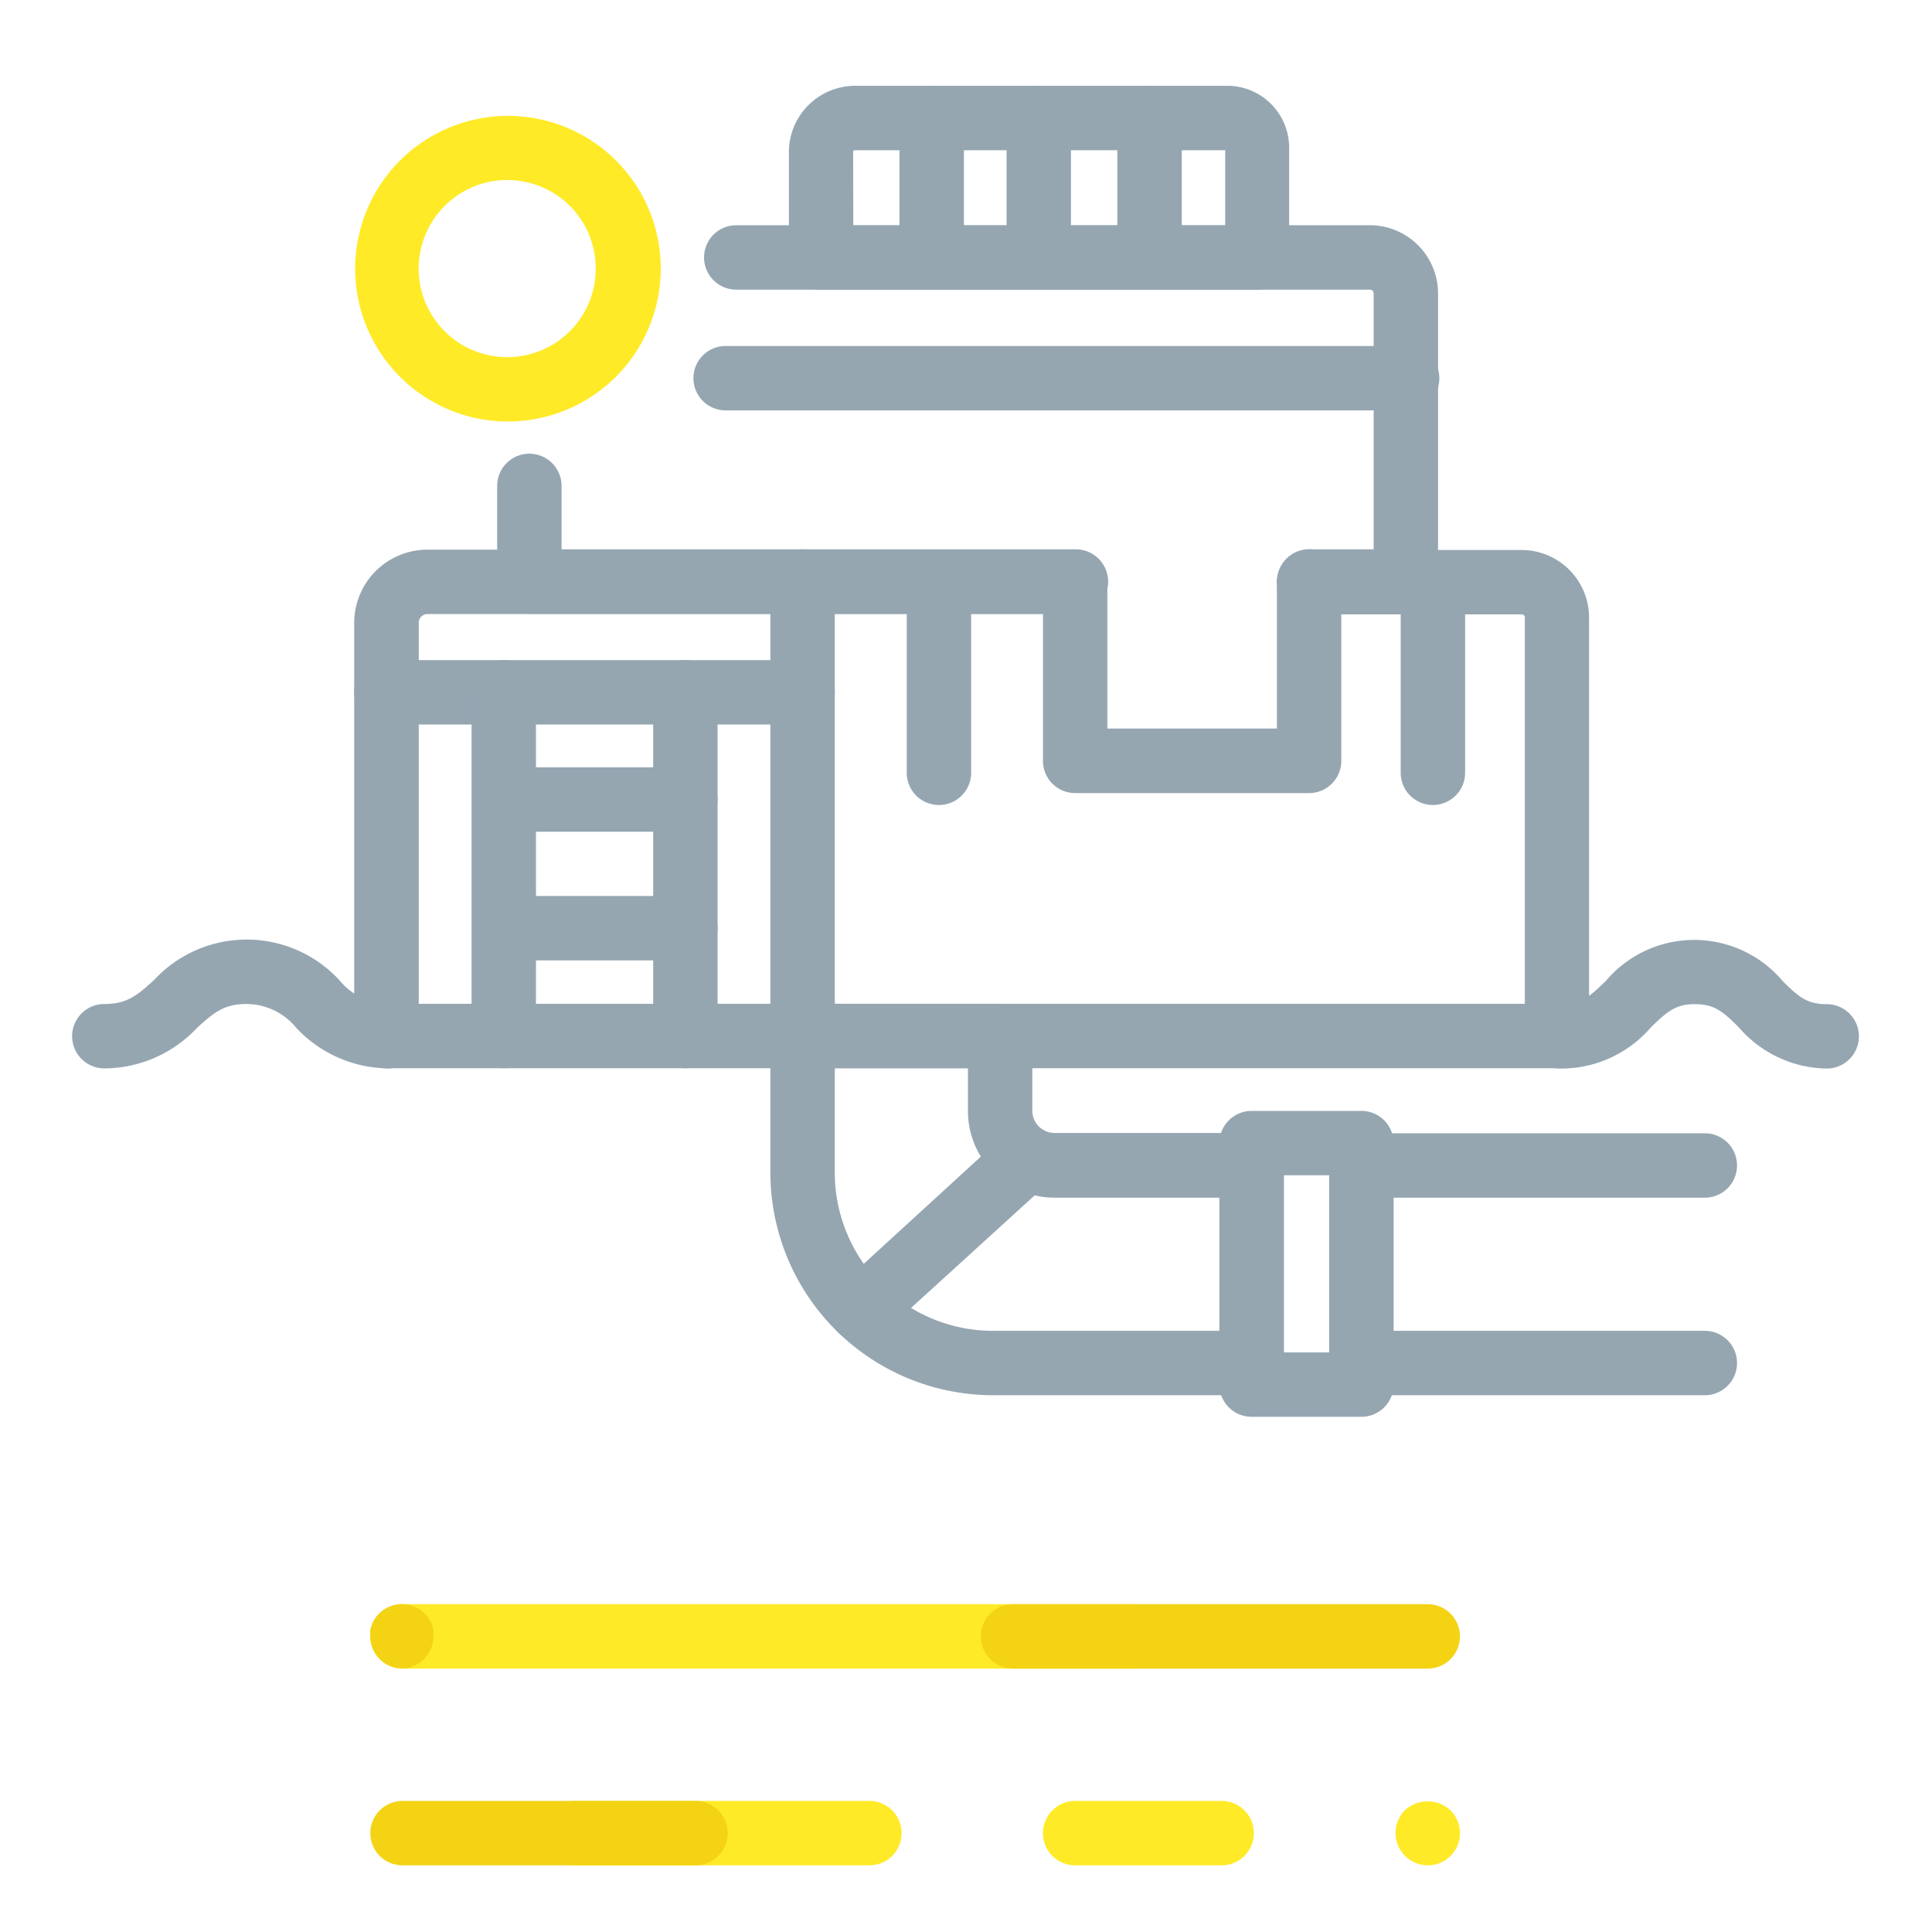 <svg xmlns="http://www.w3.org/2000/svg" width="120" height="120" viewBox="0 0 120 120">
  <g id="_01-icon_ocenza_hitos_hitos-8" data-name="01-icon_ocenza_hitos_hitos-8" style="isolation: isolate">
    <g id="Capa_1" data-name="Capa 1">
      <rect id="Rectángulo_2945" data-name="Rectángulo 2945" width="120" height="120" fill="none"/>
      <path id="Trazado_7227" data-name="Trazado 7227" d="M54,115.86H35.74a2,2,0,0,1,0-4H54a2,2,0,1,1,0,4Z" fill="#ffea27"/>
      <path id="Trazado_7228" data-name="Trazado 7228" d="M75.88,115.86h-9.1a2,2,0,0,1,0-4h9.1a2,2,0,0,1,0,4Z" fill="#ffea27"/>
      <path id="Trazado_7229" data-name="Trazado 7229" d="M88.67,115.86a2.008,2.008,0,0,1-1.41-3.42,2.08,2.08,0,0,1,2.83,0,2,2,0,0,1-1.42,3.42Z" fill="#ffea27"/>
      <g id="Grupo_8583" data-name="Grupo 8583" style="mix-blend-mode: multiply;isolation: isolate">
        <path id="Trazado_7230" data-name="Trazado 7230" d="M43.24,115.86H25a2,2,0,0,1,0-4H43.2a2,2,0,1,1,0,4Z" fill="#f4d314"/>
      </g>
      <path id="Trazado_7231" data-name="Trazado 7231" d="M70.42,103.64H25a2,2,0,1,1,0-4H70.42a2,2,0,0,1,0,4Z" fill="#ffea27"/>
      <g id="Grupo_8584" data-name="Grupo 8584" style="mix-blend-mode: multiply;isolation: isolate">
        <path id="Trazado_7232" data-name="Trazado 7232" d="M25,103.63a2.07,2.07,0,0,1-.77-.15,1.85,1.85,0,0,1-.64-.43,2,2,0,0,1-.59-1.42,1.72,1.72,0,0,1,0-.39,2.26,2.26,0,0,1,.11-.37,1.7,1.7,0,0,1,.19-.35,1.42,1.42,0,0,1,.25-.3,2,2,0,0,1,1.8-.55,2.4,2.4,0,0,1,.38.12,2.21,2.21,0,0,1,.34.18,2.42,2.42,0,0,1,.31.25,1.76,1.76,0,0,1,.24.3,1.7,1.7,0,0,1,.19.35,1.58,1.58,0,0,1,.11.37,1.72,1.72,0,0,1,0,.39,1.982,1.982,0,0,1-1.92,2Z" fill="#f4d314"/>
      </g>
      <g id="Grupo_8585" data-name="Grupo 8585" style="mix-blend-mode: multiply;isolation: isolate">
        <path id="Trazado_7233" data-name="Trazado 7233" d="M88.68,103.64H62.92a2,2,0,1,1,0-4H88.68a2,2,0,0,1,0,4Z" fill="#f4d314"/>
      </g>
      <path id="Trazado_7234" data-name="Trazado 7234" d="M42.57,59.65H31.33a2,2,0,1,1,0-4H42.57a2,2,0,0,1,0,4Z" fill="#95a6b1"/>
      <path id="Trazado_7235" data-name="Trazado 7235" d="M81.33,38.12a2,2,0,0,1-1.41-3.42,2.481,2.481,0,0,1,.3-.25,2.21,2.21,0,0,1,.34-.18,1.82,1.82,0,0,1,.38-.11,1.71,1.71,0,0,1,.78,0,1.82,1.82,0,0,1,.38.11,2.21,2.21,0,0,1,.34.18l.31.25a2,2,0,0,1,0,2.83,2.42,2.42,0,0,1-.31.25,2.27,2.27,0,0,1-.34.19,2.38,2.38,0,0,1-.38.11A2.58,2.58,0,0,1,81.33,38.12Z" fill="#95a6b1"/>
      <path id="Trazado_7236" data-name="Trazado 7236" d="M66.82,38.12H32.88a2,2,0,0,1-2-2V30.18a2,2,0,0,1,4,0v3.94H66.82a2,2,0,0,1,0,4Z" fill="#95a6b1"/>
      <path id="Trazado_7237" data-name="Trazado 7237" d="M31.5,26.18a9.492,9.492,0,1,1,8.68-13.45h0A9.5,9.5,0,0,1,31.5,26.18Zm0-15a5.36,5.36,0,0,0-2.28.5,5.5,5.5,0,1,0,7.51,6.72,5.56,5.56,0,0,0-.22-4,5.49,5.49,0,0,0-3.08-2.87,5.61,5.61,0,0,0-1.94-.35Z" fill="#ffea27"/>
      <path id="Trazado_7238" data-name="Trazado 7238" d="M87.32,38.12h-6a2,2,0,0,1,0-4h4V18.22a.23.23,0,0,0-.23-.23H45.73a2,2,0,0,1,0-4H85.09a4.24,4.24,0,0,1,4.23,4.23v17.9A2,2,0,0,1,87.32,38.12Z" fill="#95a6b1"/>
      <path id="Trazado_7239" data-name="Trazado 7239" d="M78.07,18H51a2,2,0,0,1-2-2V9.45a4.12,4.12,0,0,1,4.11-4.12H76.24a3.84,3.84,0,0,1,3.83,3.83V16A2,2,0,0,1,78.07,18ZM53,14H76.1V9.33h-23a.11.11,0,0,0-.11.12ZM76.24,9.33Z" fill="#95a6b1"/>
      <path id="Trazado_7240" data-name="Trazado 7240" d="M87.4,25.49H45.07a2,2,0,0,1,0-4H87.4a2,2,0,0,1,0,4Z" fill="#95a6b1"/>
      <path id="Trazado_7241" data-name="Trazado 7241" d="M24,66.35a2,2,0,0,1-2-2V38.68a4.55,4.55,0,0,1,4.54-4.54H66.82a2,2,0,0,1,0,4H26.55a.54.54,0,0,0-.54.54V64.35a2,2,0,0,1-2.01,2Z" fill="#95a6b1"/>
      <path id="Trazado_7242" data-name="Trazado 7242" d="M96.71,66.35a2,2,0,0,1-2-2v-26a.19.19,0,0,0-.19-.19H81.33a2,2,0,0,1,0-4H94.51a4.2,4.2,0,0,1,4.19,4.19v26a2,2,0,0,1-1.99,2Z" fill="#95a6b1"/>
      <path id="Trazado_7243" data-name="Trazado 7243" d="M24,45a2,2,0,0,1,0-4H49.85a2,2,0,1,1,0,4Z" fill="#95a6b1"/>
      <line id="Línea_1777" data-name="Línea 1777" y2="21.39" transform="translate(42.57 42.96)" fill="#fff"/>
      <path id="Trazado_7244" data-name="Trazado 7244" d="M42.57,66.35a2,2,0,0,1-2-2V43a2,2,0,0,1,4,0V64.35A2,2,0,0,1,42.57,66.35Z" fill="#95a6b1"/>
      <path id="Trazado_7245" data-name="Trazado 7245" d="M42.57,51.66H31.33a2,2,0,0,1,0-4H42.57a2,2,0,0,1,0,4Z" fill="#95a6b1"/>
      <path id="Trazado_7246" data-name="Trazado 7246" d="M31.29,66.35a2,2,0,0,1-2-2V43a2,2,0,1,1,4,0V64.35A2,2,0,0,1,31.29,66.35Z" fill="#95a6b1"/>
      <path id="Trazado_7247" data-name="Trazado 7247" d="M49.85,66.35a2,2,0,0,1-2-2V36.12a2,2,0,0,1,4,0V64.35A2,2,0,0,1,49.85,66.35Z" fill="#95a6b1"/>
      <path id="Trazado_7248" data-name="Trazado 7248" d="M81.31,49.26H66.78a2,2,0,0,1-2-2.01V36.17a2,2,0,0,1,2-2h0a2,2,0,0,1,2,2v9.08H79.31v-9.1a2,2,0,1,1,4,0v11.1a2,2,0,0,1-2,2.01Z" fill="#95a6b1"/>
      <path id="Trazado_7249" data-name="Trazado 7249" d="M57.87,18a2,2,0,0,1-2-2V7.33a2,2,0,1,1,4,0V16A2,2,0,0,1,57.87,18Z" fill="#95a6b1"/>
      <path id="Trazado_7250" data-name="Trazado 7250" d="M64.52,18a2,2,0,0,1-2-2V7.33a2,2,0,1,1,4,0V16A2,2,0,0,1,64.52,18Z" fill="#95a6b1"/>
      <path id="Trazado_7251" data-name="Trazado 7251" d="M71.4,18a2,2,0,0,1-2-2V7.33a2,2,0,1,1,4,0V16A2,2,0,0,1,71.4,18Z" fill="#95a6b1"/>
      <path id="Trazado_7252" data-name="Trazado 7252" d="M89,50a2,2,0,0,1-2-2V36.16a2,2,0,0,1,4,0V48A2,2,0,0,1,89,50Z" fill="#95a6b1"/>
      <path id="Trazado_7253" data-name="Trazado 7253" d="M58.32,50a2,2,0,0,1-2-2V36.16a2,2,0,0,1,4,0V48A2,2,0,0,1,58.32,50Z" fill="#95a6b1"/>
      <path id="Trazado_7254" data-name="Trazado 7254" d="M96.71,66.35H24a2,2,0,1,1,0-4H96.7a2,2,0,0,1,0,4Z" fill="#95a6b1"/>
      <path id="Trazado_7255" data-name="Trazado 7255" d="M84.56,88H77.74a2,2,0,0,1-2-2V71a2,2,0,0,1,2-2h6.82a2,2,0,0,1,2,2V86A2,2,0,0,1,84.56,88Zm-4.82-4h2.82V73H79.74Z" fill="#95a6b1"/>
      <path id="Trazado_7256" data-name="Trazado 7256" d="M77.74,86.66H61.68A13.84,13.84,0,0,1,47.85,72.84V64.35a2,2,0,0,1,2-2H62.12a2,2,0,0,1,2,2V69a1.38,1.38,0,0,0,1.36,1.37H77.74a2,2,0,0,1,2,2V84.66A2,2,0,0,1,77.74,86.66ZM51.85,66.35v6.49a9.83,9.83,0,0,0,9.83,9.82H75.74V74.39H65.47A5.38,5.38,0,0,1,60.12,69V66.35Z" fill="#95a6b1"/>
      <path id="Trazado_7257" data-name="Trazado 7257" d="M113.52,66.37A7.34,7.34,0,0,1,108,63.81c-1-1-1.53-1.44-2.73-1.44s-1.73.47-2.73,1.44A7.34,7.34,0,0,1,97,66.37a2,2,0,0,1,0-4c1.2,0,1.73-.46,2.73-1.43a7.19,7.19,0,0,1,11,0c1,1,1.53,1.43,2.73,1.43a2,2,0,0,1,0,4Z" fill="#95a6b1"/>
      <path id="Trazado_7258" data-name="Trazado 7258" d="M24.16,66.36a7.93,7.93,0,0,1-5.76-2.52,4.008,4.008,0,0,0-3.08-1.48c-1.44,0-2.06.56-3.08,1.48a7.93,7.93,0,0,1-5.76,2.52,2,2,0,1,1,0-4c1.44,0,2.06-.56,3.08-1.48a7.84,7.84,0,0,1,11.52,0,4.008,4.008,0,0,0,3.08,1.48,2,2,0,0,1,0,4Z" fill="#95a6b1"/>
      <path id="Trazado_7259" data-name="Trazado 7259" d="M105.89,74.39H84.63a2,2,0,0,1,0-4h21.26a2,2,0,0,1,0,4Z" fill="#95a6b1"/>
      <path id="Trazado_7260" data-name="Trazado 7260" d="M105.89,86.66H84.63a2,2,0,0,1,0-4h21.26a2,2,0,0,1,0,4Z" fill="#95a6b1"/>
      <path id="Trazado_7261" data-name="Trazado 7261" d="M53.49,83.36a2,2,0,0,1-1.35-3.48l10.31-9.44a2.018,2.018,0,0,1,2.7,3L54.84,82.83A2,2,0,0,1,53.49,83.36Z" fill="#95a6b1"/>
    </g>
  </g>
</svg>

